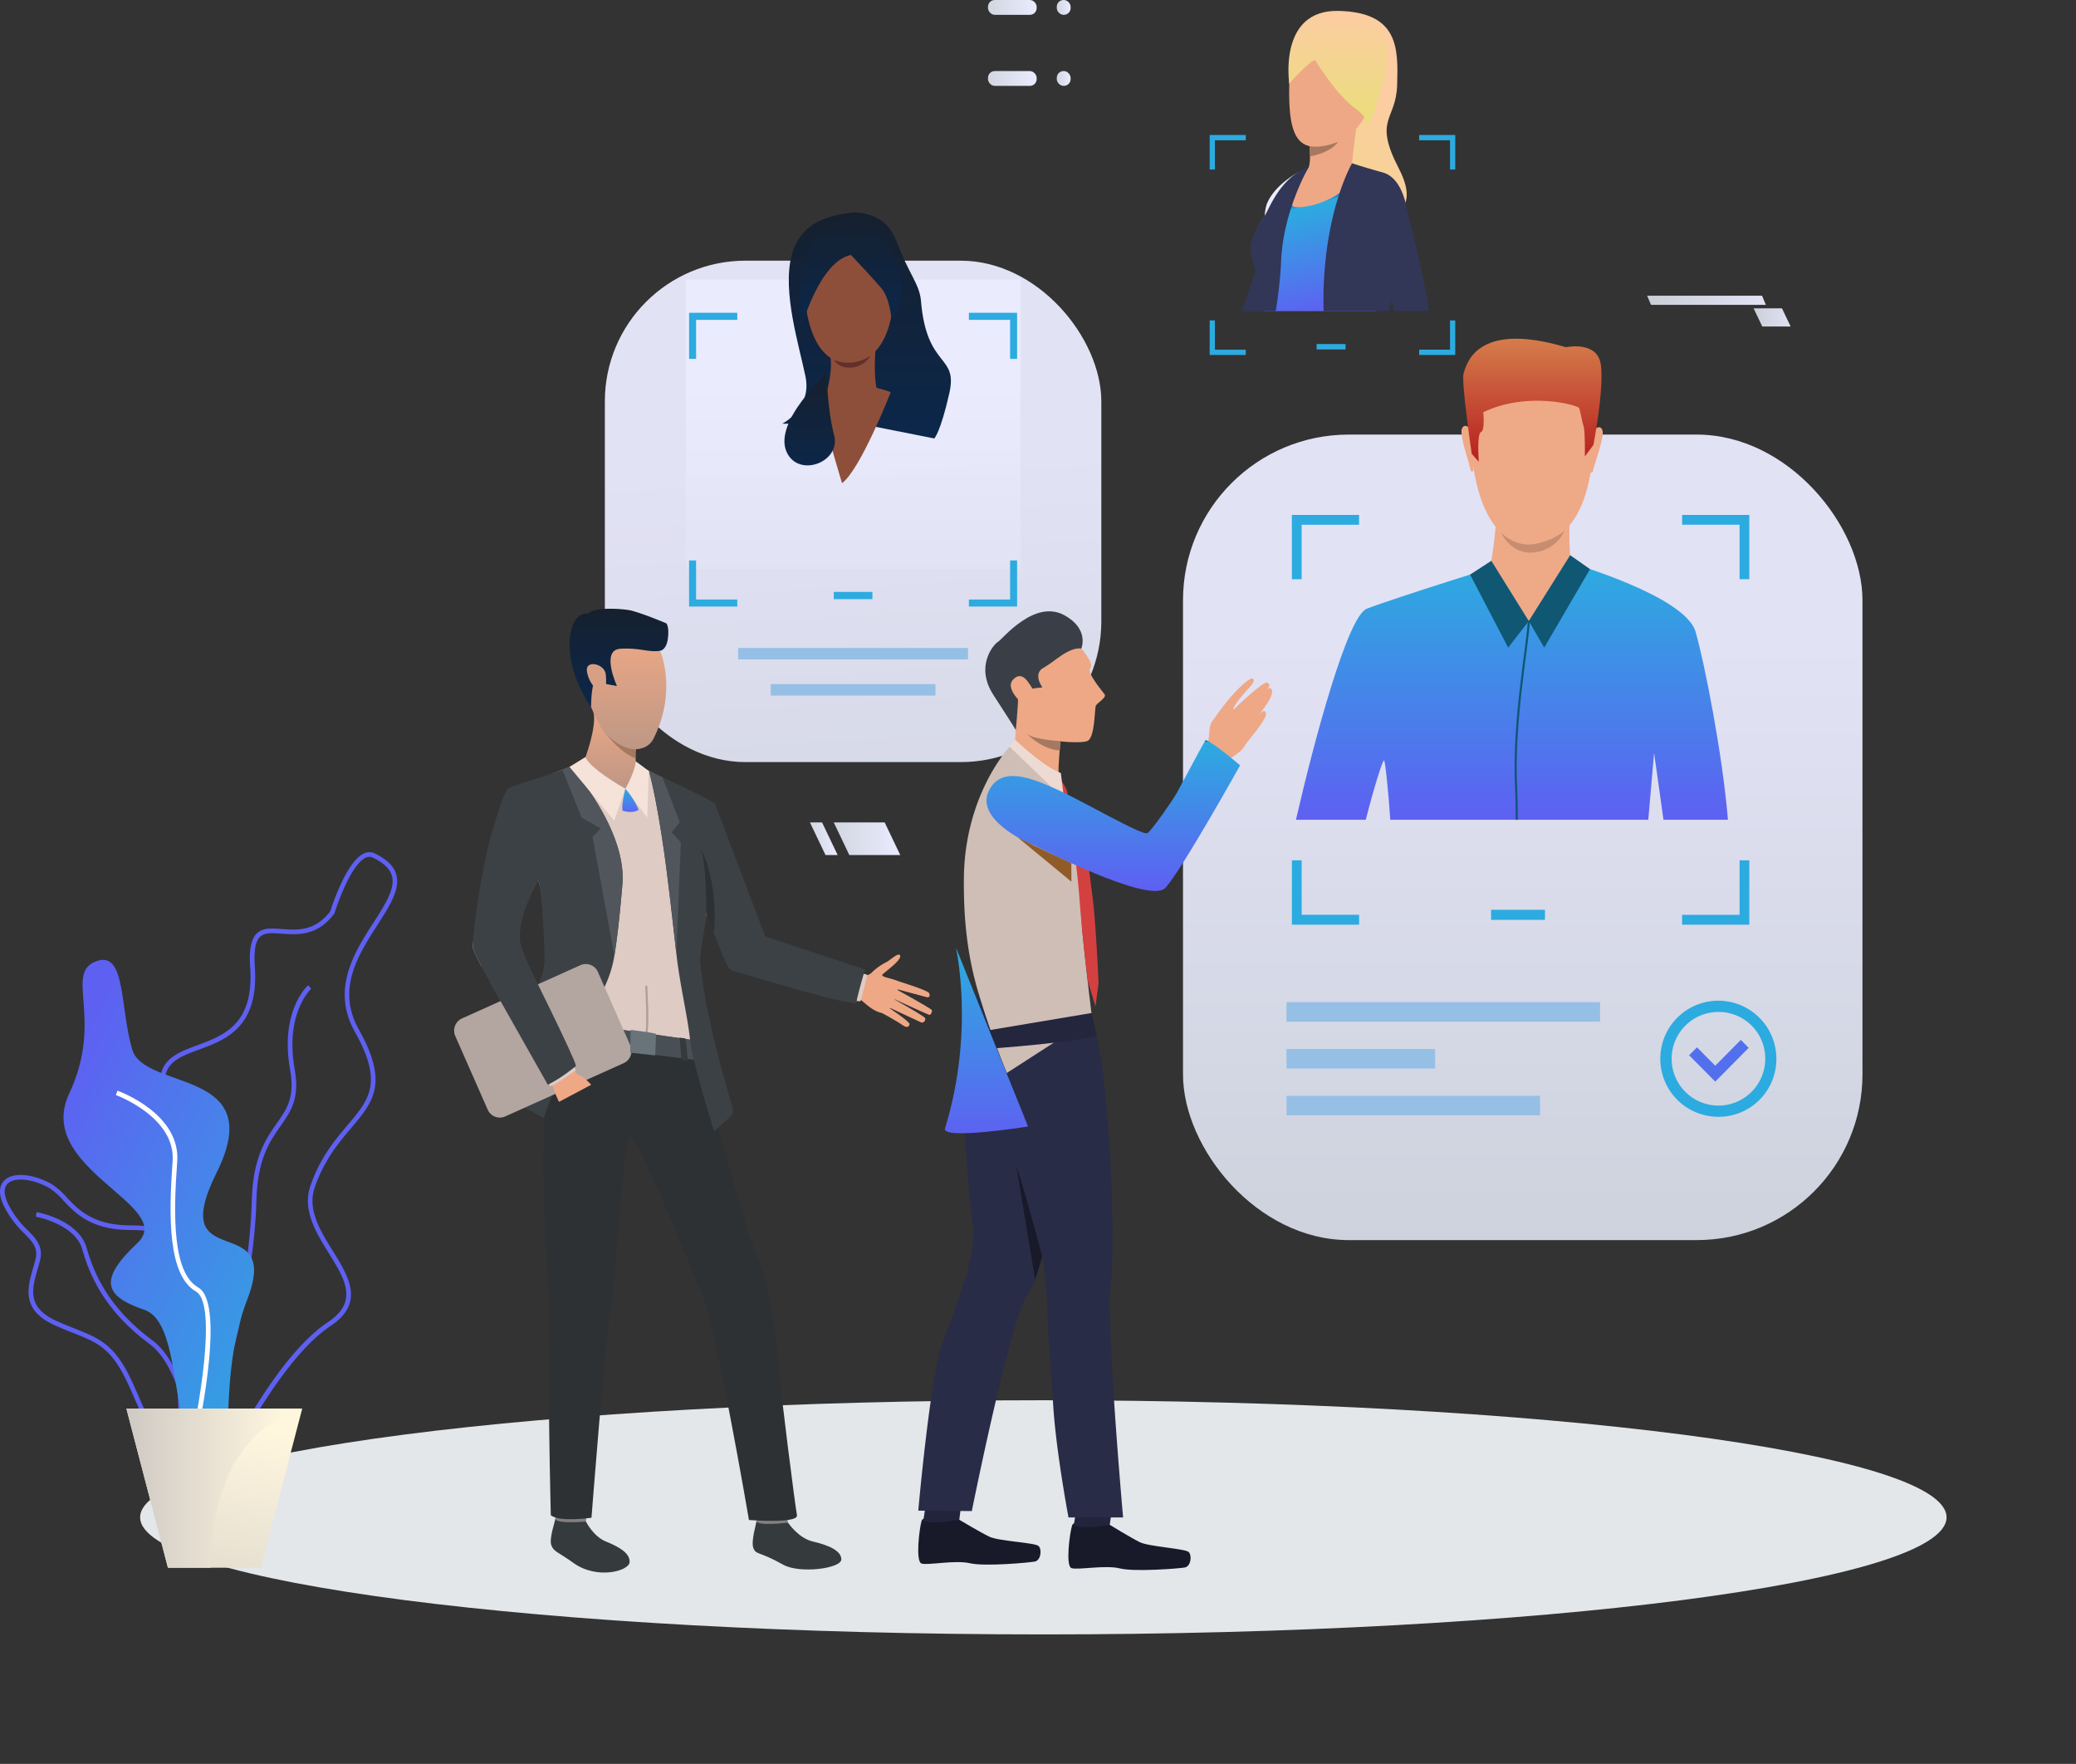 <svg xmlns="http://www.w3.org/2000/svg" xmlns:xlink="http://www.w3.org/1999/xlink" width="866" height="735.703" viewBox="0 0 866 735.703"><rect x="0" y="0" width="866" height="735.703" fill="#333333" stroke="none"/><defs><style>.a{fill:#e3e7e9;}.b,.bb,.d,.g{opacity:0.95;}.b{fill:url(#a);}.c{fill:#96bfe6;}.d{fill:url(#b);}.e{fill:#2cabe0;}.f{fill:#5270ee;}.g{fill:url(#c);}.h{fill:url(#d);}.i{fill:url(#e);}.j{fill:url(#f);}.k{fill:url(#g);}.l{fill:url(#h);}.m{fill:#fff;}.n{fill:url(#i);}.o{fill:url(#j);}.p{fill:url(#l);}.q{fill:#eea987;}.r{fill:url(#m);}.s{fill:#105774;}.t{fill:#c78d71;}.u{fill:#eea886;}.v{fill:url(#n);}.w{fill:#8e4f3a;}.x{fill:#633029;}.y{fill:#323657;}.z{fill:url(#r);}.aa{fill:url(#s);}.ab{fill:#e55353;}.ac{fill:url(#t);}.ad{fill:#a77860;}.ae{fill:#ebeeff;}.af{fill:#353a3d;}.ag{fill:#81807e;}.ah{fill:#2d3133;}.ai{fill:#decbc4;}.aj{fill:#495055;}.ak{fill:url(#u);}.al{fill:#d7a085;}.am{fill:#3c4145;}.an{fill:#b3a5a0;}.ao{fill:#51565c;}.ap{fill:#f5e2d9;}.aq{fill:#ad9f99;}.ar{fill:#69737a;}.as{fill:#181929;}.at{fill:#22243b;}.au{fill:#292c47;}.av{fill:#cfbeb6;}.aw{fill:#3a3f47;}.ax{fill:#23263d;}.ay{fill:#d44040;}.az{fill:#eddad3;}.ba{fill:#8f5c28;}.bc{fill:url(#ac);}.bd{fill:url(#ae);}.be{fill:url(#af);}.bf{fill:url(#ah);}.bg{fill:url(#ai);}.bh{fill:url(#ak);}.bi{fill:url(#al);}.bj{fill:url(#am);}</style><linearGradient id="a" x1="0.571" y1="1.795" x2="0.493" y2="0.379" gradientUnits="objectBoundingBox"><stop offset="0" stop-color="#d1d7e0"/><stop offset="1" stop-color="#ebebff"/></linearGradient><linearGradient id="b" x1="0.5" y1="1.147" x2="0.5" y2="0.24" xlink:href="#a"/><linearGradient id="c" x1="0.5" y1="2.165" x2="0.5" y2="0.322" xlink:href="#a"/><linearGradient id="d" x1="-34.651" y1="0.5" x2="-33.651" y2="0.5" gradientUnits="objectBoundingBox"><stop offset="0.01" stop-color="#1a2257"/><stop offset="1" stop-color="#5e60f2"/></linearGradient><linearGradient id="e" x1="-17.754" y1="0.5" x2="-16.754" y2="0.5" xlink:href="#d"/><linearGradient id="f" x1="-23.761" y1="0.5" x2="-22.761" y2="0.5" xlink:href="#d"/><linearGradient id="g" x1="-17.099" y1="0.5" x2="-16.099" y2="0.5" xlink:href="#d"/><linearGradient id="h" x1="0.983" y1="0.962" x2="0.233" y2="0.108" gradientUnits="objectBoundingBox"><stop offset="0" stop-color="#1a2257"/><stop offset="0.01" stop-color="#2cabe0"/><stop offset="1" stop-color="#5e60f2"/></linearGradient><linearGradient id="i" x1="0.079" y1="2.027" x2="0.485" y2="0.07" gradientUnits="objectBoundingBox"><stop offset="0" stop-color="#c9c4c1"/><stop offset="1" stop-color="#fff6de"/></linearGradient><linearGradient id="j" x1="-0.105" y1="0.5" x2="0.895" y2="0.5" xlink:href="#i"/><linearGradient id="l" x1="0.5" y1="0" x2="0.5" y2="1" xlink:href="#h"/><linearGradient id="m" x1="0.5" x2="0.5" y2="1" gradientUnits="objectBoundingBox"><stop offset="0" stop-color="#d98b52"/><stop offset="1" stop-color="#b71f1f"/></linearGradient><linearGradient id="n" x1="0.5" x2="0.5" y2="1" gradientUnits="objectBoundingBox"><stop offset="0" stop-color="#16202e"/><stop offset="1" stop-color="#0b274b"/></linearGradient><linearGradient id="r" x1="0.84" y1="0.328" x2="-0.035" y2="1.349" gradientUnits="objectBoundingBox"><stop offset="0" stop-color="#fccca2"/><stop offset="1" stop-color="#e8e077"/></linearGradient><linearGradient id="s" x1="0.304" y1="0.236" x2="0.5" y2="1" gradientUnits="objectBoundingBox"><stop offset="0" stop-color="#1a2257"/><stop offset="0.099" stop-color="#2cabe0"/><stop offset="1" stop-color="#5e60f2"/></linearGradient><linearGradient id="t" x1="0.5" y1="0" x2="0.5" y2="1" xlink:href="#r"/><linearGradient id="u" x1="0.5" x2="0.5" y2="1" gradientUnits="objectBoundingBox"><stop offset="0" stop-color="#eea886"/><stop offset="1" stop-color="#be9785"/></linearGradient><linearGradient id="ac" x1="0" y1="0.5" x2="1" y2="0.5" xlink:href="#a"/><linearGradient id="ae" x1="0" y1="0.501" x2="1" y2="0.501" xlink:href="#a"/><linearGradient id="af" x1="0" y1="0.5" x2="1" y2="0.5" xlink:href="#a"/><linearGradient id="ah" x1="0" y1="0.5" x2="1" y2="0.5" xlink:href="#a"/><linearGradient id="ai" x1="0" y1="0.5" x2="0.999" y2="0.5" xlink:href="#a"/><linearGradient id="ak" x1="0" y1="0.5" x2="0.999" y2="0.5" xlink:href="#a"/><linearGradient id="al" x1="0" y1="0.5" x2="1" y2="0.5" xlink:href="#a"/><linearGradient id="am" x1="0" y1="0.5" x2="1" y2="0.5" xlink:href="#a"/></defs><g transform="translate(-129.949 -222.852)"><path class="a" d="M376.772,0C584.858,0,753.544,21.864,753.544,48.835S584.858,97.67,376.772,97.67,0,75.806,0,48.835,168.687,0,376.772,0Z" transform="translate(188.404 806.885)"/><g transform="translate(129.949 222.852)"><g transform="translate(0)"><rect class="b" width="207.101" height="209.141" rx="58.67" transform="translate(252.313 108.726)"/><rect class="c" width="95.886" height="4.782" transform="translate(307.922 270.255)"/><rect class="c" width="68.723" height="4.782" transform="translate(321.504 285.326)"/><rect class="d" width="283.441" height="335.975" rx="69.12" transform="translate(493.487 181.263)"/><rect class="e" width="22.479" height="4.203" transform="translate(622.001 379.468)"/><rect class="c" width="130.811" height="8.14" transform="translate(536.653 417.997)"/><rect class="c" width="105.78" height="8.14" transform="translate(536.653 457.076)"/><rect class="c" width="62.013" height="8.14" transform="translate(536.653 437.536)"/><path class="e" d="M1653.809,541.65v4.1h23.975v22.72h4.068V541.65Zm-162.78,26.831h4.072V545.754h23.951v-4.1H1491.01ZM1677.784,685.72v22.728h-23.974v4.112h28.042V685.72Zm-182.682,0h-4.072v26.84h28.042v-4.124h-23.951Z" transform="translate(-952.123 -326.883)"/><path class="e" d="M1907.654,1101.1a24.212,24.212,0,1,1,23.974-24.211A24.094,24.094,0,0,1,1907.654,1101.1Zm0-43.735a19.525,19.525,0,1,0,19.333,19.524A19.429,19.429,0,0,0,1907.654,1057.367Z" transform="translate(-1190.616 -635.286)"/><path class="f" d="M1924,1111.293l-10.892-11,3.278-3.315,7.614,7.684,10.668-10.773,3.282,3.315Z" transform="translate(-1208.49 -660.156)"/><rect class="g" width="139.594" height="120.95" transform="translate(286.068 116.545)"/><path class="h" d="M322.875,1226.473c11.622-8.255,25.223-65.776,26.036-100.034.416-17.553,5.552-24.865,10.083-31.324,4.319-6.17,8.077-11.5,5.89-23.719-4.166-23.37,6.785-33.457,6.895-33.556l-1.268-1.459c-.487.432-11.889,10.836-7.519,35.356,2.034,11.427-1.323,16.205-5.572,22.252-4.46,6.344-10.008,14.247-10.44,32.391-.868,36.768-14.775,91.078-25.219,98.492Z" transform="translate(-241.964 -625.449)"/><path class="i" d="M175.077,1330.153c-1.1-2.51-2.23-5.107-3.534-7.846-6.639-14.151-12.521-16.483-22.266-20.345-2.379-.944-5.081-2.014-8.041-3.359-13.958-6.344-11.253-15.67-8.87-23.905.334-1.149.664-2.3.954-3.437,1.229-4.842-1.131-7.272-4.712-10.951a41.184,41.184,0,0,1-8.5-11.5c-2.788-5.88-1.366-9.036.314-10.646,3.534-3.386,11.7-2.776,19.412,1.487a28.211,28.211,0,0,1,6.455,5.611c4.916,5.2,11.029,11.665,26.5,11.737,8.823.043,13.652,1.273,16.153,4.112,2.839,3.223,2.3,8.045,1.571,14.722-.255,2.308-.546,4.925-.722,7.751-1.052,16.871,8.811,29.044,8.909,29.159,5.89,7.086,13.149,21.784,10.016,30.832-1.311,3.795-4.248,6.182-8.728,7.094a24.636,24.636,0,0,1-4.916.539C184.285,1351.2,180.315,1342.136,175.077,1330.153Zm-36.123-88.817c-6.891-3.787-14.272-4.552-17.178-1.776-2.211,2.113-1.178,5.733.094,8.4a38.869,38.869,0,0,0,8.139,10.988c3.738,3.85,6.675,6.891,5.191,12.8-.294,1.158-.632,2.327-.97,3.5-2.375,8.2-4.617,15.948,7.813,21.59,2.917,1.324,5.6,2.379,7.955,3.319,9.816,3.9,16.334,6.475,23.3,21.324,1.3,2.775,2.438,5.369,3.534,7.895,6.015,13.759,9.643,22.066,22.773,19.385,3.765-.769,6.223-2.732,7.3-5.832,2.748-7.974-3.844-21.935-9.679-28.945a46.675,46.675,0,0,1-9.349-30.531c.177-2.875.471-5.519.73-7.851.683-6.174,1.178-10.638-1.088-13.212-2.077-2.355-6.62-3.421-14.728-3.461-16.283-.079-22.714-6.875-27.877-12.339a26.4,26.4,0,0,0-5.984-5.246Z" transform="translate(-118.53 -745.91)"/><path class="j" d="M222.908,1385.97l1.92-.1c-.094-1.8-2.513-44.746-19.585-57.315-18.725-13.786-24.626-28.6-27.438-38.54-3.314-11.713-20.178-14.845-20.892-14.972l-.334,1.911c.161.028,16.393,3.049,19.377,13.6,2.89,10.218,8.952,25.436,28.156,39.571C220.446,1342.152,222.885,1385.534,222.908,1385.97Z" transform="translate(-141.64 -769.479)"/><path class="k" d="M294.31,1167.137c-4.017-2.018-3.871-10.138-3.651-22.431.279-15.535.66-36.8-7.393-56.371-8.552-20.785-.923-26.859,6.455-32.735,8.245-6.578,16.067-12.791,1.088-40.84-6.879-12.883-9.062-21.6-6.875-27.426,2.167-5.757,8.245-8,14.669-10.381,11.1-4.1,23.676-8.747,22.051-32.466-.5-7.272.346-11.745,2.662-14.072,2.517-2.53,6.223-2.256,10.515-1.939,6.486.48,13.833,1.019,20.233-7.41.664-2.106,6.785-20.912,14.1-24.132a5.121,5.121,0,0,1,4.476.024h0c5.053,2.439,7.986,5.333,8.964,8.846,1.7,6.114-2.749,13.005-7.853,20.987-8.065,12.545-17.209,26.76-7.727,43.679,12.541,22.367,5.917,30.2-3.247,41.031-5.253,6.209-11.2,13.243-15.183,24.718-3.2,9.227,2.258,18.029,7.539,26.538,6.62,10.674,13.467,21.712-.946,31.288-23.837,15.836-47.376,67.533-47.611,68.052l-.1.214-.185.147c-4.39,3.474-7.586,5.155-9.993,5.155A4.343,4.343,0,0,1,294.31,1167.137Zm58.8-74.718c12.843-8.533,7.067-17.843.393-28.636-5.261-8.485-11.229-18.1-7.723-28.212,4.1-11.816,10.173-19,15.533-25.337,8.983-10.614,14.92-17.629,3.039-38.814-10.055-17.942-.161-33.33,7.79-45.689,4.877-7.589,9.09-14.139,7.625-19.405-.821-2.946-3.42-5.436-7.943-7.625h0a3.28,3.28,0,0,0-2.882,0c-6.8,2.994-13.036,22.9-13.083,23.1l-.051.163-.1.135c-7.067,9.413-15.344,8.8-21.988,8.327-3.981-.293-7.126-.527-9.031,1.38s-2.556,5.983-2.1,12.561c1.724,25.174-12.172,30.3-23.307,34.424-6.282,2.316-11.677,4.318-13.53,9.247-1.963,5.261.173,13.481,6.769,25.816,15.745,29.484,6.93,36.5-1.59,43.291-7.13,5.678-13.864,11.039-5.87,30.464,8.206,19.94,7.821,41.447,7.539,57.148-.192,10.706-.342,19.187,2.587,20.662,1.712.86,4.994-.595,9.749-4.33C306.82,1156.888,329.365,1108.2,353.112,1092.42Z" transform="translate(-216.289 -540.991)"/><path class="l" d="M199.923,1010.173c12.129-4.2,9.608,19.429,14.736,36.875s57.023,7.621,35.239,51.368,27.551,14.627,12.812,52.8-1.28,79-17.3,68.62-9-58.457-25.659-64.171-19.377-12.375-2.882-27.9-43.222-30.927-28.486-62.3S185.906,1015.026,199.923,1010.173Z" transform="translate(-159.525 -609.337)"/><path class="m" d="M273.617,1300.4c1.527-6.534,14.555-64.043,2.4-71-10.715-6.126-10.452-29.956-8.779-52.462,1.48-19.92-23.853-29.234-24.933-29.619l-.644,1.828c.251.091,25.031,9.207,23.66,27.645-1.716,23.112-1.9,47.636,9.749,54.3,9.231,5.277.73,51.5-3.322,68.865Z" transform="translate(-193.314 -692.401)"/><path class="n" d="M326.165,1481.74,308.845,1548.1H270.139L252.82,1481.74Z" transform="translate(-200.093 -894.221)"/><path class="o" d="M326.165,1481.74s-38.129,7.24-38.129,66.359h-17.9L252.82,1481.74Z" transform="translate(-200.093 -894.221)"/><rect class="d" width="152.159" height="138.389" rx="48.23" transform="translate(479.76 31.276)"/><rect class="e" width="12.066" height="2.256" transform="translate(549.225 143.492)"/><path class="e" d="M1491.115,142v2.209h12.871v12.2h2.183V142Zm-87.385,14.405h2.187V144.224h12.867V142H1403.73Zm100.256,62.933v12.2h-12.871v2.2h15.054V219.354Zm-98.069,0h-2.187v14.405h15.054v-2.2h-12.867Z" transform="translate(-899.112 -85.696)"/><rect class="e" width="16.118" height="3.013" transform="translate(347.806 246.884)"/><path class="e" d="M967.353,329v2.95h17.186v16.289h2.921V329ZM850.63,348.238h2.921V331.95h17.186V329H850.63ZM984.539,432.3v16.3H967.353v2.946H987.46V432.3Zm-130.988,0H850.63V451.54h20.107v-2.946H853.551Z" transform="translate(-563.18 -198.55)"/><path class="p" d="M1675.581,699.344h-26.888c-1.771-13-3.926-27.843-3.926-27.843s-1.088,12.248-2.407,27.843H1534.738c-.982-14.025-2.164-24.516-2.588-24.734-.62-.309-4.457,12.129-7.645,24.734H1495.38c7.492-32.589,21.465-84.876,29.542-88.025,11.5-4.465,58.393-19.06,58.393-19.06h26.762s47.557,13.7,51.978,28.6C1665.572,632.743,1673.331,671.89,1675.581,699.344Z" transform="translate(-954.777 -357.425)"/><path class="q" d="M1710.327,370.828s24.987,3.965,21.2,43.457-25.859,36.245-27.335,36.2-22.141.722-23.75-47.486C1680.424,403,1679.721,367.359,1710.327,370.828Z" transform="translate(-1067.175 -223.649)"/><path class="q" d="M1734.768,536.261s-.683,16.257.872,19.754-20.621,14.805-34.16,2.224c0,0,3.267-17.649,2.356-23.905S1734.768,536.261,1734.768,536.261Z" transform="translate(-1079.954 -321.045)"/><path class="q" d="M1809.241,450.682s2.748-2.95,3.742.04-4.244,16.336-3.9,16.939c0,0-.5,1.158-1.158.519S1809.241,450.682,1809.241,450.682Z" transform="translate(-1144.521 -271.2)"/><path class="q" d="M1675.1,449.353s-2.682-3-3.742-.036,3.926,16.419,3.577,17.014c0,0,.479,1.166,1.147.543S1675.1,449.353,1675.1,449.353Z" transform="translate(-1061.571 -270.371)"/><path class="r" d="M1727.4,400.566l-3.577,4.829s.1-10.591-.471-12.248-1.452-6.741-1.932-7.93-21.462-7.137-39.99,1.733c0,0,.813,7.613-.962,8.291s-.907,12.4-.907,12.4l-2.941-3.35s-4.5-30.376-3.388-33.544,4.653-22.2,42.672-10.9c0,0,11.85-2.534,14.229,5.73S1727.4,400.566,1727.4,400.566Z" transform="translate(-1062.687 -215.025)"/><path class="q" d="M1735.638,592.429s5.638,1.213-17.955,24.048c0,0-16.734-18.7-16.192-21.808S1735.638,592.429,1735.638,592.429Z" transform="translate(-1079.953 -357.459)"/><path class="s" d="M1742.75,611.458l6.439,11.118,19.1-32.747L1760.018,584Z" transform="translate(-1105.02 -352.441)"/><path class="s" d="M1704.881,615.037l-15.623-25.107-8.858,5.745,15.882,30.479Z" transform="translate(-1067.151 -356.019)"/><path class="s" d="M1728.729,722.666c.192,3.7.275,8.243.287,13.346h-.884c0-5.079-.1-9.611-.291-13.3-1.449-27.855,5.234-61.748,5.277-69.69l.864.175C1733.94,661.136,1727.281,694.93,1728.729,722.666Z" transform="translate(-1095.841 -394.094)"/><path class="t" d="M1713.449,559.01s5.933,6.344,14.319,4.651,12.113-5.551,12.113-5.551a15.621,15.621,0,0,1-13.008,9.147C1717.18,568.023,1713.449,559.01,1713.449,559.01Z" transform="translate(-1087.224 -336.816)"/><path class="u" d="M970.137,309.665h-.059c-.565-.139-1.457-2.871-1.629-3.414-.043-.151-.13-.424-.252-.793-.7-2.185-2.356-7.3-1.7-9.262.2-.619.518-.979.935-1.067.9-.186,1.924.963,1.963,1.015l.02.024v.032c.232,2.153,1.37,12.914.88,13.41A.231.231,0,0,1,970.137,309.665Zm-2.5-14.361a.726.726,0,0,0-.165,0c-.342.071-.6.4-.785.924-.616,1.9,1.068,7.137,1.7,9.12.122.4.212.658.251.793.416,1.3,1.151,3.172,1.484,3.271h.028c.314-.428-.393-8.327-.935-13.208-.122-.111-.887-.9-1.567-.9Z" transform="translate(-633.462 -178.096)"/><path class="v" d="M978.541,223.539s13.742-1.459,18.709,11.959,9.624,17.8,10.209,24.853c2.356,28.5,15.544,22.054,11.838,38.485s-6.282,18.917-6.282,18.917L981.5,311.512l-31.921.1s12.49-6.3,9.706-19.71-9.706-35.4-5.8-50.356S970.319,224.681,978.541,223.539Z" transform="translate(-623.279 -134.876)"/><path class="u" d="M1065.677,309.644a.23.23,0,0,1-.165-.071c-.491-.5.648-11.257.88-13.41v-.056c.043-.052,1.068-1.189,1.963-1.015.42.087.73.448.934,1.067.64,1.959-1,7.078-1.7,9.262-.121.4-.208.654-.251.793-.173.547-1.068,3.279-1.629,3.418Zm.915-13.426c-.53,4.9-1.249,12.779-.934,13.208h.028c.334-.083,1.068-1.983,1.484-3.275.039-.147.13-.424.251-.793.632-1.982,2.317-7.24,1.7-9.12-.177-.543-.44-.853-.785-.924-.711-.167-1.594.745-1.743.92Z" transform="translate(-693.617 -178.076)"/><path class="p" d="M989.258,461.24H969.626c-4.072-7.494-7.382-13.354-7.382-13.354a60.637,60.637,0,0,0-4.711,13.354H891.44a58.2,58.2,0,0,1-.86-13.965s-3.534,6.443-7.633,13.965H860.74c5.89-11.142,16.935-31.435,19.448-34.1,3.141-3.331,21.414-16.082,34.454-20.242s20.464-.143,20.464-.143a153.19,153.19,0,0,1,25.781,7.395C965.755,416.11,979.2,441.2,989.258,461.24Z" transform="translate(-569.32 -244.423)"/><path class="w" d="M994.4,243.161s18.219,2.657,15.548,29.813-18.744,25-19.817,24.98-16.149.563-17.449-32.573C972.687,265.381,972.079,240.873,994.4,243.161Z" transform="translate(-637.312 -146.655)"/><path class="w" d="M1016.491,367.559s-1.127,14.128,1.571,18.358-2.3,9.976-12.6,8.013-9.7-7.863-9.7-7.863,2.882-8.723,2.042-15.694S1016.491,367.559,1016.491,367.559Z" transform="translate(-651.322 -221.078)"/><path class="v" d="M989.5,246.471s8.512,9.036,12.466,13.612,4.409,13.414,4.409,13.414,6.675-8.216,3.875-17.783-9.376-28.18-26.06-22.462-17.3,30.888-15.344,43.366C968.847,276.618,976.339,249.068,989.5,246.471Z" transform="translate(-634.509 -140.12)"/><path class="w" d="M1018.876,408.677s-12.631,32.311-20.311,37.93c0,0-10.087-32.958-9.38-37.783C989.185,408.84,1004.4,402.8,1018.876,408.677Z" transform="translate(-647.312 -245.083)"/><path class="v" d="M969.572,392.88S947.05,413.1,952.893,425.738c4.991,10.777,22.679,4.167,19.758-7.137S969.572,392.88,969.572,392.88Z" transform="translate(-624.703 -237.101)"/><path class="x" d="M1004.37,375.788a15.776,15.776,0,0,0,15.313-1.768,9.858,9.858,0,0,1-7.661,5C1006.467,379.638,1004.37,375.788,1004.37,375.788Z" transform="translate(-656.556 -225.719)"/><path class="y" d="M1467.584,190s-7.46,28.39-9.031,34.785a53.443,53.443,0,0,1-3.864,9.056.385.385,0,0,1-.047.087,7.345,7.345,0,0,0-.7,2.308c-.3,2.379.6,4.231-.958,7.038l-.283,1.189H1437.92c1.724-5.174,3.927-11.76,5.67-17.05,1.469-4.477,2.63-8.037,2.941-9.068.911-3.081,4.264-13.053,7.111-19.671,1-2.308,4.826-4.588,8.218-6.237A57.268,57.268,0,0,1,1467.584,190Z" transform="translate(-919.878 -114.664)"/><path class="z" d="M1487.742,41.68s-4.712-30.789,20.539-30.222,24.913,15.793,24.461,30.9-10.123,13.973.785,34.992-9.45,21.015-9.45,21.015l-15.8-21.927Z" transform="translate(-949.926 -6.91)"/><path class="u" d="M1505.967,18.374s-17.1,2.728-17.774,27.268,4.614,29.766,19.577,24.655,19.686-30.789,20.024-34.766S1529.031,15.42,1505.967,18.374Z" transform="translate(-950.377 -10.872)"/><path class="aa" d="M1511.51,195.023c.063,8.446-9.549,28.648-11.033,34.893-.177.726-.365,1.4-.554,2.026H1453.27c-.24-2.91-.471-5.4-.585-6.8-.369-4.611-4.994-14.548-4.841-19.175.161-4.714,2.45-8.783,5.654-13.818,1-1.558,2.042-3.144,3.086-4.691,3.4-5.036,6.789-9.607,8.453-11.181a27.265,27.265,0,0,1,3.408-2.74h0a15.812,15.812,0,0,1,3.506-1.864l14.7-2.379s9.164,3.35,14.437,4.592C1501.09,173.874,1511.373,175.4,1511.51,195.023Z" transform="translate(-925.903 -102.165)"/><path class="ab" d="M1475.013,180l-8.52,13.561-7.853,12.514c0-.067.542-1.963,1.429-7.45.169-1.043.349-2.212.546-3.525a8.944,8.944,0,0,1,.247-1.154h0c3.365-7.835,13.769-13.743,14.135-13.937Z" transform="translate(-932.462 -108.629)"/><path class="u" d="M1528.645,121.448c-1.484,2.827-3.047,20.372-3.047,20.372s-20.916,7.982-18.776,3.469a17.447,17.447,0,0,0,1.276-7,34.344,34.344,0,0,0-.232-4.262c-.055-.464-.1-.73-.1-.73S1530.125,118.617,1528.645,121.448Z" transform="translate(-961.633 -73.074)"/><path class="ac" d="M1499.063,35.35s8.775,14.429,16.762,20.111,3.927,10.226,3.927,10.226,20.841-44.31,1.025-47.378-31.965-3.295-32.526,26.7C1488.261,45.009,1497.261,35.124,1499.063,35.35Z" transform="translate(-950.446 -10.24)"/><path class="ad" d="M1521.644,149.15c-3.208,4.782-11.692,6.071-11.692,6.071h0a34.44,34.44,0,0,0-.232-4.262C1515.17,152.017,1521.644,149.15,1521.644,149.15Z" transform="translate(-963.487 -90.011)"/><path class="ae" d="M1463.089,193.808h0a17.721,17.721,0,0,0-.829,4.758l3.082-4.695s5.5-7.966,7.386-10.036a31.116,31.116,0,0,1,4.476-3.886S1466.378,185.212,1463.089,193.808Z" transform="translate(-934.661 -108.599)"/><path class="ab" d="M1562.991,206.41s13.424-5.317,17.394-5.626c0,0-2.7-21.772-15.886-19.464S1562.991,206.41,1562.991,206.41Z" transform="translate(-992.944 -109.322)"/><path class="u" d="M1498.11,171.577s-9.855,15.3-6.518,16.653,21.395-1.78,29.055-16.316C1520.664,171.9,1509.183,165.951,1498.11,171.577Z" transform="translate(-952.058 -102.086)"/><path class="y" d="M1559.974,195.142c-.687,12-4.056,23.394-6.84,33.826-.393,1.515-.785,3.013-1.155,4.484h-27.331c-.067-4.136-.055-7.787.075-10.833,1.378-33.295,11.818-50.82,11.818-50.82s3.337,1.134,12.957,3.882c6.584,1.879,9.07,10.337,9.973,15.464q0,.032,0,.063A36.7,36.7,0,0,1,1559.974,195.142Z" transform="translate(-972.529 -103.68)"/><path class="y" d="M1471.395,175.28a79,79,0,0,0-4.064,8.216c-3.24,7.5-7.283,19.369-7.625,32.446a192.135,192.135,0,0,1-2.191,19.6h-5.457a88.455,88.455,0,0,0-3-17.05c-.746-2.68-1.433-4.679-1.8-5.948-1.739-5.975,3.821-13.933,5.682-16.784S1459.27,179.836,1471.395,175.28Z" transform="translate(-925.345 -105.78)"/><path class="y" d="M1588.065,238.718h-14.677a19.83,19.83,0,0,0-.868-4.484c-2.666-9.568-10.558-28.2-10.558-28.2s-11.807-19.488-.617-24.452,16,8.913,17.508,14.833c0,.021,0,.042,0,.063C1579.239,197.89,1585.9,223.536,1588.065,238.718Z" transform="translate(-991.916 -108.945)"/><path class="u" d="M1025.116,1013.65s5.128-.071,6.954-2.066a23.991,23.991,0,0,1,6.086-4.294c1.382-.678,5.21-4.437,5.689-2.6s-6.094,6.487-7.342,7.744,5.462,1.8,6.443,3.021-2.439,14.048-6.911,13.053-8.135-5.551-8.984-5.551a25.025,25.025,0,0,1-3.3-.571Z" transform="translate(-668.327 -606.022)"/><path class="u" d="M1061.359,1031.28s13.349,4.12,13.9,5.285.177,2.022-1.1,1.7-13.067-3.529-13.067-3.529,14.59,8.053,15.246,8.862c.393.472-.255,2.157-.962,2.058s-15.705-7.054-15.705-7.054,13.6,7.534,13.947,8.45c.294.793-.616,2.228-1.673,1.757s-14.17-6.6-14.17-6.6,9.482,6.273,9.337,7.3c-.09.631-.589,2.105-2.976.4s-8.508-5.008-8.508-5.008Z" transform="translate(-687.689 -622.371)"/><path class="af" d="M932.934,1599.841s4.284,6.471,10.291,7.871,11.924,3.62,11.972,7.45-17.37,6.11-24.246,2.248c-10.26-5.757-11.3-4.021-12.439-6.9s1.366-10.579,1.292-11.5C919.7,1597.883,932.934,1599.841,932.934,1599.841Z" transform="translate(-604.23 -964.782)"/><path class="ag" d="M934.7,1590.729a26.683,26.683,0,0,1,.663,3.192c-.122.067-13.534,1.681-13.13-.829.33-2.034.785-4.242.785-4.242Z" transform="translate(-606.665 -958.861)"/><path class="af" d="M718.354,1598.116s3.055,6.189,8.277,8.3c5.579,2.252,10.052,4.841,9.95,8.573s-13.636,7.51-23.488.353c-6.223-4.524-8.194-4.548-9.192-7.395s1.732-10.25,1.7-11.146C705.55,1595.693,718.354,1598.116,718.354,1598.116Z" transform="translate(-473.929 -963.484)"/><path class="ag" d="M721.46,1588.787a29.887,29.887,0,0,1-.153,3.216c-.118.044-13.087,1.138-12.757-1.316a20.443,20.443,0,0,1,1.26-4.306Z" transform="translate(-476.882 -957.371)"/><path class="ah" d="M761.258,1093.7s17.036,65.915,23.523,81.153c6.011,14.12,7.994,33.862,8.823,43.778,1.04,12.474,7.236,61.062,7.963,64.694s-20.025,2.018-20.025,2.018-14.324-83.984-20.268-96.24c-3.969-8.18-26.994-66.831-29.628-63.441s-5.889,62.145-7.853,71.9-7.939,86.835-7.939,86.835-13.393,1.982-16.97-1.063c0,0-1.629-65.82-.393-84.107.475-6.971-8.088-83.576,2.89-114.416C707.176,1068.507,761.258,1093.7,761.258,1093.7Z" transform="translate(-469.116 -651.363)"/><path class="ai" d="M620.874,878.437c0,.753,1.41,3.767,3.659,8.1,3.29-6.646,5.889-12.105,6.722-14.112,2.772-6.614,17.06-21.772,17.06-21.772a.13.13,0,0,0,0,.032.046.046,0,0,0,0,.02h0v.063a.214.214,0,0,0,.035.127.556.556,0,0,1,0,.079.393.393,0,0,1,0,.063c.785,2.926,5.556,21.221,5.729,30.234.2,9.81,2.749,27.962,2.749,27.962h0l2.984.424,6.6.94.785.111,1.92.273,17.508,2.486,6.208.88.84.123,3.534.5,9.816,1.392,2.5.353h.024l1.869.266,2.591.369h0c.071-.1,2.521-3.477,2.14-10.991-.24-4.849-.817-13.961-.577-22.414v-.559h0A61.116,61.116,0,0,1,716.98,871a51.234,51.234,0,0,0,1.315-6.594,2.5,2.5,0,0,1,.039-.305c.043-.4.086-.793.122-1.158a58.73,58.73,0,0,0,.09-10.587h0c.177.4,1.453,5.119,3.141,10.956,2.831,9.873,6.793,22.91,8.481,23.537,2.458.912,42.232,12.811,50.819,14.029,1,.143,1.571.139,1.626-.04s.078-.258.118-.4c1.045-3.473,2.482-9.377,2.709-10.333.024-.083.035-.131.035-.131l-1.539-.468-43.281-13.085L720.863,818.81c-.393-.333-5.269-2.708-8.819-4.413-3.62-1.741-7.982-4.294-11.932-6.483-2.014-1.11-3.926-2.129-5.568-2.89l-.251-.115h0l-4.535-2.09h0l-1.178-.115c-3.8-.365-15.607-1.483-19.561-1.717-.326,0-.6-.036-.813-.04s-.314,0-.393,0a48.837,48.837,0,0,0-6.137,2.117h0l-.365.139-.456.174-.844.329-1.79.694-.624.25c-6.4,2.565-13.742,5.737-15.478,7-1.15.833-4.739,7.661-8.9,16.1-5.356,17.323-12.14,43.842-12.352,50.384C620.874,878.242,620.874,878.341,620.874,878.437Z" transform="translate(-423.632 -483.366)"/><path class="aj" d="M768.22,1082.212s1.319,1.586,1.7,8.326c0,0-54.16-6.38-59.885-8.9,0,0-.224-7.422.989-7.554C712.367,1073.948,768.22,1082.212,768.22,1082.212Z" transform="translate(-477.778 -648.204)"/><path class="ak" d="M740.62,766.462c.169,8.584,16.628,13.279,16.628,13.279s6.883-8.723,5.238-9.552c-.644-.325-.907-1.626-.989-3.085a30.819,30.819,0,0,1,.094-3.894c.051-.607.1-1,.1-1s-2.356-2.506-5.344-5.488c-5.226-5.222-12.415-11.9-12.427-9.246a2.376,2.376,0,0,0,.063.5C745.245,753.968,740.62,766.462,740.62,766.462Z" transform="translate(-496.364 -450.736)"/><path class="af" d="M738.239,1076.943s-1.178,7.534-1.284,9.488l-2.5-.5s.691-7.962,1.1-9.3Z" transform="translate(-492.616 -649.74)"/><path class="af" d="M842.835,1091.821s.95,6.84.974,9.425l-2.65-.349s-.542-8.545-.848-9.437Z" transform="translate(-556.912 -658.69)"/><path class="ad" d="M756.77,764.55h0c.031.052.73,1.106,1.92,2.621,2.529,3.208,7.279,8.481,12.615,10.6a30.868,30.868,0,0,1,.094-3.894,8.846,8.846,0,0,0,1.637-.2,50.881,50.881,0,0,0-3.581-5.293l-3.3-1Z" transform="translate(-506.173 -461.401)"/><path class="ak" d="M740.037,704.757c1.425,3.128,2.776,5.4,3.141,6.292h0a11.143,11.143,0,0,0,1.92,2.621c2.713,2.95,7.755,6.84,12.71,6.7a8.851,8.851,0,0,0,1.637-.2,7.761,7.761,0,0,0,5.662-3.965c10.268-20.3,2.835-36.9,2.835-36.9s-28.073-8.017-32.467.519C732.412,685.828,736.692,697.41,740.037,704.757Z" transform="translate(-492.6 -407.901)"/><path class="v" d="M761.469,657.854s2.607-.147,3.251-5.135-.652-6.3-.652-6.3-11.587-4.9-15.749-5.551-14.4-1.249-16.8,1.519c0,0-5.827-1.368-7.417,8.406-2.517,15.5,8.587,30.551,8.587,30.551s-.1-10.127,2.116-11.467,4.119,1.848,4.119,1.848l4.543.837s-6.871-14.984,1.37-15.539S756.75,658.722,761.469,657.854Z" transform="translate(-486.108 -386.43)"/><path class="al" d="M749.875,702.876c-.428-4.461-8.418-6.166-7.884-1.487s4.472,9.167,6.282,9.009S750.224,706.294,749.875,702.876Z" transform="translate(-497.181 -421.603)"/><path class="am" d="M624.533,889.742c3.479,6.705,8.972,16.57,14.394,26.134-.715,1.348-1.414,2.68-2.081,4a80.109,80.109,0,0,0-4.1,9.247c-1.237,3.493-2.957,12.45.334,14.112l17.323,9.659s.122-.341.353-.975c.573-1.586,1.818-4.933,3.534-9.286l.487-1.166c.345-.821.844-1.982,1.41-3.331.255-.6.522-1.233.785-1.883l.962-2.268,1.374-3.231,2.1-4.944.177-.4q.848-1.848,1.732-3.7c.911-1.907,1.849-3.807,2.807-5.666.094-.19.188-.4.287-.563l.514-.976.322-.595.071-.131.13-.234c5.006-9.227,10.648-16.943,12.447-28.255q.267-1.642.5-3.255.389-2.694.719-5.309c.082-.658.161-1.3.24-1.951.9-7.534,1.441-14.274,1.877-18.957,1.355-14.6-7.5-30.4-14.3-40.162a108.073,108.073,0,0,0-7.264-9.373.3.3,0,0,1-.035-.036l-.365.139-.455.174-.844.329-1.747.71-.624.25c-6.581,2.605-20.417,6.455-22.18,7.72-1.009.726-3.259,7.387-5.858,15.8-5.356,17.323-8.536,43.445-8.689,49.96v.3C620.874,882.391,622.283,885.4,624.533,889.742Zm26.307-3.259a30.4,30.4,0,0,1-2.662,10.956c-.039.1-.079.2-.122.3-1.111-2.379-2.156-4.683-3.094-6.808h0c-2.58-5.829-4.35-10.372-4.449-12.173-.636-11.554,7.794-24.857,7.794-24.857a.045.045,0,0,0,0,.02h0v.064l.035.127a.614.614,0,0,1,0,.079.407.407,0,0,1,0,.063c1.8,6.876,2.517,32.232,2.517,32.232Z" transform="translate(-423.632 -486.567)"/><path class="an" d="M671.708,1055.439l-49.382,22.2a5.515,5.515,0,0,1-7.311-2.831L601.5,1044.139a5.612,5.612,0,0,1,2.807-7.383l49.382-22.2a5.515,5.515,0,0,1,7.311,2.835l13.519,30.674A5.613,5.613,0,0,1,671.708,1055.439Z" transform="translate(-411.574 -611.983)"/><path class="am" d="M808.18,811.361s2.317,7.787,5.313,27.22h0q.153.981.306,1.983a1.647,1.647,0,0,0,.035.238l.2,1.368a.324.324,0,0,0,.027.159c.047.313.09.623.134.94q.169,1.154.342,2.347c1.335,9.461,3.208,25.559,5.01,41.812h0c1.425,12.811,4.668,25.955,5.7,35.765v.02a67.863,67.863,0,0,0,1.351,7.375c.075.329.149.658.228,1,2.9,12.383,8.536,29.908,8.536,29.908L837,959.96l4.873-4.5a3.991,3.991,0,0,0,1.092-4.1c-2.693-8.783-11.858-39.861-13.534-61.712.825-7.68,2.929-17.982,2.615-19.464l.059.162c.966,2.708,2.034,5.654,3.11,8.521h0c2.894,7.7,5.85,14.837,7.067,15.289,2.749,1.019,51.981,15.69,52.335,13.644.039-.206.078-.428.126-.658s.094-.468.149-.718c.6-2.8,1.712-6.824,2.481-9.516.114-.4.22-.793.318-1.11.322-1.122.534-1.836.534-1.836l-41.62-13.8-21.014-55.511c-.412-.329-5.776-3.243-9.325-4.948-3.695-1.78-8.371-3.965-12.521-5.9-1.963-.928-3.848-1.792-5.422-2.522Z" transform="translate(-537.397 -489.597)"/><path class="ao" d="M724.014,827.592l8.006,4.56-3.424,3.521,9.109,49.662c1.857-11.641,2.7-22.7,3.333-29.472,2.093-22.561-20.209-48.013-21.6-49.563-1.072.4-2.226.86-3.424,1.34Z" transform="translate(-481.423 -486.597)"/><path class="ao" d="M807.86,811s2.992,9.865,6.478,34.5c1.339,9.461,3.212,25.559,5.014,41.812l1.865-46.51-3.812-4.171,3.388-4.278-7.256-18.731c-1.963-.928-3.844-1.792-5.422-2.522Z" transform="translate(-537.203 -489.434)"/><path class="ap" d="M723.6,800.413l6.675-4.143s.188,3.676,16.628,13.279l-4.669,13.279Z" transform="translate(-486.027 -480.544)"/><path class="ap" d="M787.34,800.94s-.255,3.965-4.37,11.427l9.109,11.99.664-19.429Z" transform="translate(-522.086 -483.362)"/><path class="p" d="M780.943,829.76s-1.763,7.137-1.127,9.12c0,0,3.879,1.427,6.675-.357A31.735,31.735,0,0,0,780.943,829.76Z" transform="translate(-520.086 -500.755)"/><path class="aq" d="M804.844,1057.613c.99-5.032.047-20.111,0-20.753l-.844.055c0,.155.974,15.606,0,20.531Z" transform="translate(-534.859 -625.739)"/><path class="ar" d="M788.26,1083.35s7.971.96,10.6,1.626l-.345,9.02-10.436-1.126Z" transform="translate(-525.189 -653.795)"/><path class="p" d="M786.125,848.749s8.885,22.664,7.437,48.033c-1.5,26.3-3.97,35.844-3.97,35.844l-5.5,6.939-2.415-8.529s7.354-33.536,2.607-66.169c-.86-5.912-2.14-17.117-2.14-17.117Z" transform="translate(-521.302 -511.612)"/><path class="u" d="M711.6,1120.18s1.9,3.85,3.813,4.492,4.688,3.771,4.688,3.771l-13.428,7.137s-3.577-7.058-3.734-11.554S711.6,1120.18,711.6,1120.18Z" transform="translate(-473.475 -676.002)"/><path class="ai" d="M711.623,1121.14l.891,1.8s-8.528,6.3-10.829,6.7l-.785-2.407Z" transform="translate(-472.24 -676.601)"/><path class="am" d="M674.918,1055.239s-6.392,5.337-11.779,7.8L639,1020.311l15.4-8.5S674.494,1052.027,674.918,1055.239Z" transform="translate(-434.644 -610.621)"/><path class="ah" d="M865.065,907.773c.294,6.09.251,11.5.251,11.5h0c0,.032,0,.195.02.468a2.475,2.475,0,0,1,.039-.305c.966,2.708,2.034,5.654,3.11,8.521a92.839,92.839,0,0,0,.244-9.29c-.432-17.05-5.748-26.015-5.748-26.015C864.2,895.624,864.782,902.007,865.065,907.773Z" transform="translate(-570.681 -538.709)"/><path class="u" d="M1402.14,768.326a20.293,20.293,0,0,1,.114-4.6c.632-2.53-.3-6.622,2.847-8.608s12.2,6.344,12.914,8.656-2.674,6.285-9.749,9.611S1402.14,768.326,1402.14,768.326Z" transform="translate(-898.095 -455.526)"/><path class="u" d="M1407.36,731.14a107.933,107.933,0,0,1,7.091-9.381c3.534-4.163,8.5-8.83,9.553-7.93,1.594,1.344-2.913,4.7-6.145,9.068-2.976,4.016-1.712,3.731-1.712,3.731s-.365.063,3.73-3.676c4.405-4.021,9.3-8.152,10.173-7.443,1.08.88,1.143,1.083-.216,2.807.993-.821,1.362-.662,1.743-.273,1.963,2.014-3.565,8.941-5.768,11.693,1.708-2.1,3.184-3.458,3.608-1.435.491,2.311-7.8,11.748-10.441,15.42C1416.1,747.706,1407.36,731.14,1407.36,731.14Z" transform="translate(-901.317 -430.723)"/><path class="as" d="M1111.209,1597.013s8.614,5.155,12.513,7.054,19.055,2.459,20.551,3.894.95,6.011-1.571,6.479-20.928,2.149-27.092.7-17.641.991-20.185.119-.9-14.73.078-17.843S1111.209,1597.013,1111.209,1597.013Z" transform="translate(-711.036 -963.127)"/><path class="at" d="M1115.231,1584.39l-.719,5.666s-11.516,2.173-15,.4l.864-5.884Z" transform="translate(-714.34 -956.17)"/><path class="au" d="M1158.163,1058.552c-.122,3.922-.828,12.435-1.653,21.372-.185,1.983-.393,4-.565,5.979-1.15,12.03-2.308,23.156-2.308,23.156-1.457,9.576-4.457,26.2-7.809,38.771h0c-.966,3.628-1.963,6.919-2.961,9.6a24.424,24.424,0,0,1-2.894,5.876c-7.134,9.207-23.5,90.8-23.5,90.8l-22.337-.174s4.912-55.261,9.851-69.266c5.5-15.646,15.077-36.728,12.7-51.815-1.488-9.469-3.408-39.607-3.408-39.607s-1.865-33.87,6.906-58.683C1122.379,1028.394,1158.163,1058.552,1158.163,1058.552Z" transform="translate(-711.079 -623.85)"/><path class="as" d="M1270.872,1602.133s8.552,5.246,12.427,7.2,19.023,2.693,20.5,4.148.875,6.019-1.641,6.455-20.951,1.9-27.092.373-17.669.793-20.182-.127-.73-14.738.291-17.843S1270.872,1602.133,1270.872,1602.133Z" transform="translate(-807.933 -966.138)"/><path class="at" d="M1275.135,1589.73l-.785,5.654s-11.54,2.034-15.011.2l.935-5.876Z" transform="translate(-811.415 -959.38)"/><path class="au" d="M1196.686,1177.526c-.581-18.049-2.16-30.043-6.761-40.467-3.859-8.759-7.166-36.261-7.166-36.261s-10.468-32.224-8.347-58.477c.53-6.558,40.991,9.913,40.991,9.913a244.285,244.285,0,0,1,4.551,24.778c5.5,50.975,3.427,84.186,3.427,84.186-3.141,11.257,4.778,99.82,4.778,99.82h-22.773s-5.972-31.506-6.6-51.1C1198.786,1209.929,1196.458,1180.647,1196.686,1177.526Z" transform="translate(-759.66 -628.104)"/><path class="av" d="M1177,789.9s10.6,17.565,13.715,27.359.6,38.3,1.151,44.032c1.7,17.771,4.174,37.335,4.174,37.335l-35.569,22.946a356.793,356.793,0,0,1-11.948-33.81c-5.568-18.751-6.015-35.634-5.964-46.915.161-35.384,19.1-55.364,19.1-55.364Z" transform="translate(-740.482 -474.032)"/><path class="u" d="M1208.718,667.328s7.292,7.883,5.234,9.956c-1.7,1.713,5,9.568,5.956,10.888s-2.98,3.509-3.624,4.691-.267,13.549-3.644,14.821-20.417-.075-25.835-3.41-14.135-22.6-13.522-31.847S1195.891,653.585,1208.718,667.328Z" transform="translate(-759.128 -398.58)"/><path class="u" d="M1215.893,725.365s-.126,1.051-.291,2.68c-.063.682-.145,1.459-.22,2.312-.039.5-.082,1.039-.133,1.586,0,.147-.031.293-.043.44,0,.254-.039.5-.063.765-.082,1.19-.165,2.419-.228,3.636a38.448,38.448,0,0,0,.157,7.815c.9,4.584-18.642-14.746-18.642-14.746a228.287,228.287,0,0,0,.852-31.843C1196.473,681.158,1215.893,725.365,1215.893,725.365Z" transform="translate(-773.206 -418.933)"/><path class="aw" d="M1205.406,658.564s3.448-8.22-7.189-13.925c-12.529-6.721-25.808,10.147-27.571,11.142s-9.761,10.091-1.936,22.149c9.89,15.226,9.368,14.714,9.368,14.714s.993-11.229.927-13.4c-.118-3.965,10.169-4.429,10.169-4.429s-4.225-5.678.475-8.228S1199.838,658.005,1205.406,658.564Z" transform="translate(-754.321 -388.084)"/><path class="u" d="M1200.206,714.519c-.75-1.063-3.5-5.753-7.032-1.634s5.945,11.824,6.726,11.749S1206.508,723.461,1200.206,714.519Z" transform="translate(-770.751 -429.217)"/><path class="ax" d="M1199.989,1075.239s-1.771-8.4-2.113-9.659l-52.017,8.723.531,6.792S1183.871,1078.831,1199.989,1075.239Z" transform="translate(-742.491 -643.071)"/><path class="p" d="M1126.994,996.58s7.99,34.849-4.527,75.507c-1.527,4.964,34.642-.793,34.642-.793Z" transform="translate(-728.255 -601.43)"/><path class="p" d="M1176.686,941.4s-25.694,5.694-32.907,3.12c0,0-10.5-38.572-14.166-77.715q-.424-4.544-.715-9.064h0c-2.045-31.851,5.984-64.163,24.273-72.2.518.353,26.279,23.291,25.788,44.286-.036,1.42-.051,2.847-.063,4.274,0,2.581,0,5.155.059,7.752h0c.161,7.989.651,15.955,1.351,23.691.071.793.149,1.614.224,2.411.125,1.3.259,2.593.392,3.874q.275,2.569.573,5.087A174.809,174.809,0,0,1,1176.686,941.4Z" transform="translate(-732.001 -474.069)"/><path class="ay" d="M1248.4,834.736a291.205,291.205,0,0,1,6.675,43.7c1.543,20.372,3.6,34.773,3.6,34.773l3.086,10.087,1.272-9.726s-1.135-26.288-2.646-36.982c-1.519-10.781-2.187-24.468-10.723-42.224Z" transform="translate(-804.771 -503.531)"/><path class="ay" d="M1245.761,826a2.854,2.854,0,0,0,1.41.686c.824.127,2.006-1.189-2.211-6.832Z" transform="translate(-802.681 -494.775)"/><path class="az" d="M1193.471,778.17s11.964,11.376,19.082,13.878l1.358,10.9-22.722-21.879Z" transform="translate(-770.023 -469.621)"/><path class="p" d="M1186.574,822.6c-4.712-1.693-24.312-11.3-19.1-22.514s18.647-5.25,28.761-.69c10.6,4.758,35.565,19.429,37.54,18.077s10.6-13.854,12.172-16.653,10.994-20.571,11.885-21.911,14.567,10.309,14.567,10.309-24.6,44.123-31.219,51.149S1186.574,822.6,1186.574,822.6Z" transform="translate(-755.089 -470.001)"/><path class="as" d="M1209.15,1264.683h0c-.966,3.628-1.963,6.919-2.96,9.6h0l-7.79-46.926C1200.367,1231.809,1209.15,1264.683,1209.15,1264.683Z" transform="translate(-774.402 -740.704)"/><path class="ba" d="M1222,899.216l-22.541-18.6c5.972,3.232,20.645,10,22.482,10.844Q1221.919,895.336,1222,899.216Z" transform="translate(-775.046 -531.449)"/><path class="ad" d="M1223.69,775.046c-.063.682-.146,1.459-.22,2.312-.039.5-.082,1.039-.133,1.586-7.46-.5-13.244-6.515-13.6-6.883C1212.779,774.5,1223.69,775.046,1223.69,775.046Z" transform="translate(-781.289 -465.934)"/><g class="bb" transform="translate(687.112 123.357)"><path class="bc" d="M1985.214,331.919h11.834l-3.624-7.589H1981.59Z" transform="translate(-1937.194 -319.088)"/><path class="bc" d="M1971.11,331.919h2.823l-3.624-7.589h-2.819Z" transform="translate(-1928.631 -319.088)"/><path class="bd" d="M1870.11,314.9h47.926l-1.591-3.795H1868.52Z" transform="translate(-1868.52 -311.11)"/></g><rect class="be" width="20.307" height="6.182" rx="2.82" transform="translate(412.136)"/><rect class="be" width="20.307" height="6.182" rx="2.82" transform="translate(412.136 14.821)"/><rect class="bf" width="20.307" height="6.182" rx="2.82" transform="translate(412.136 29.639)"/><rect class="bg" width="5.78" height="6.182" rx="2.82" transform="translate(440.83)"/><rect class="bg" width="5.78" height="6.182" rx="2.82" transform="translate(440.83 14.821)"/><rect class="bh" width="5.78" height="6.182" rx="2.82" transform="translate(440.83 29.639)"/><path class="bi" d="M1010.832,878.73h21.246l-6.506-13.62H1004.33Z" transform="translate(-656.532 -522.089)"/><path class="bj" d="M985.512,878.73h5.065l-6.506-13.62H979.01Z" transform="translate(-641.153 -522.089)"/></g></g></g></svg>
